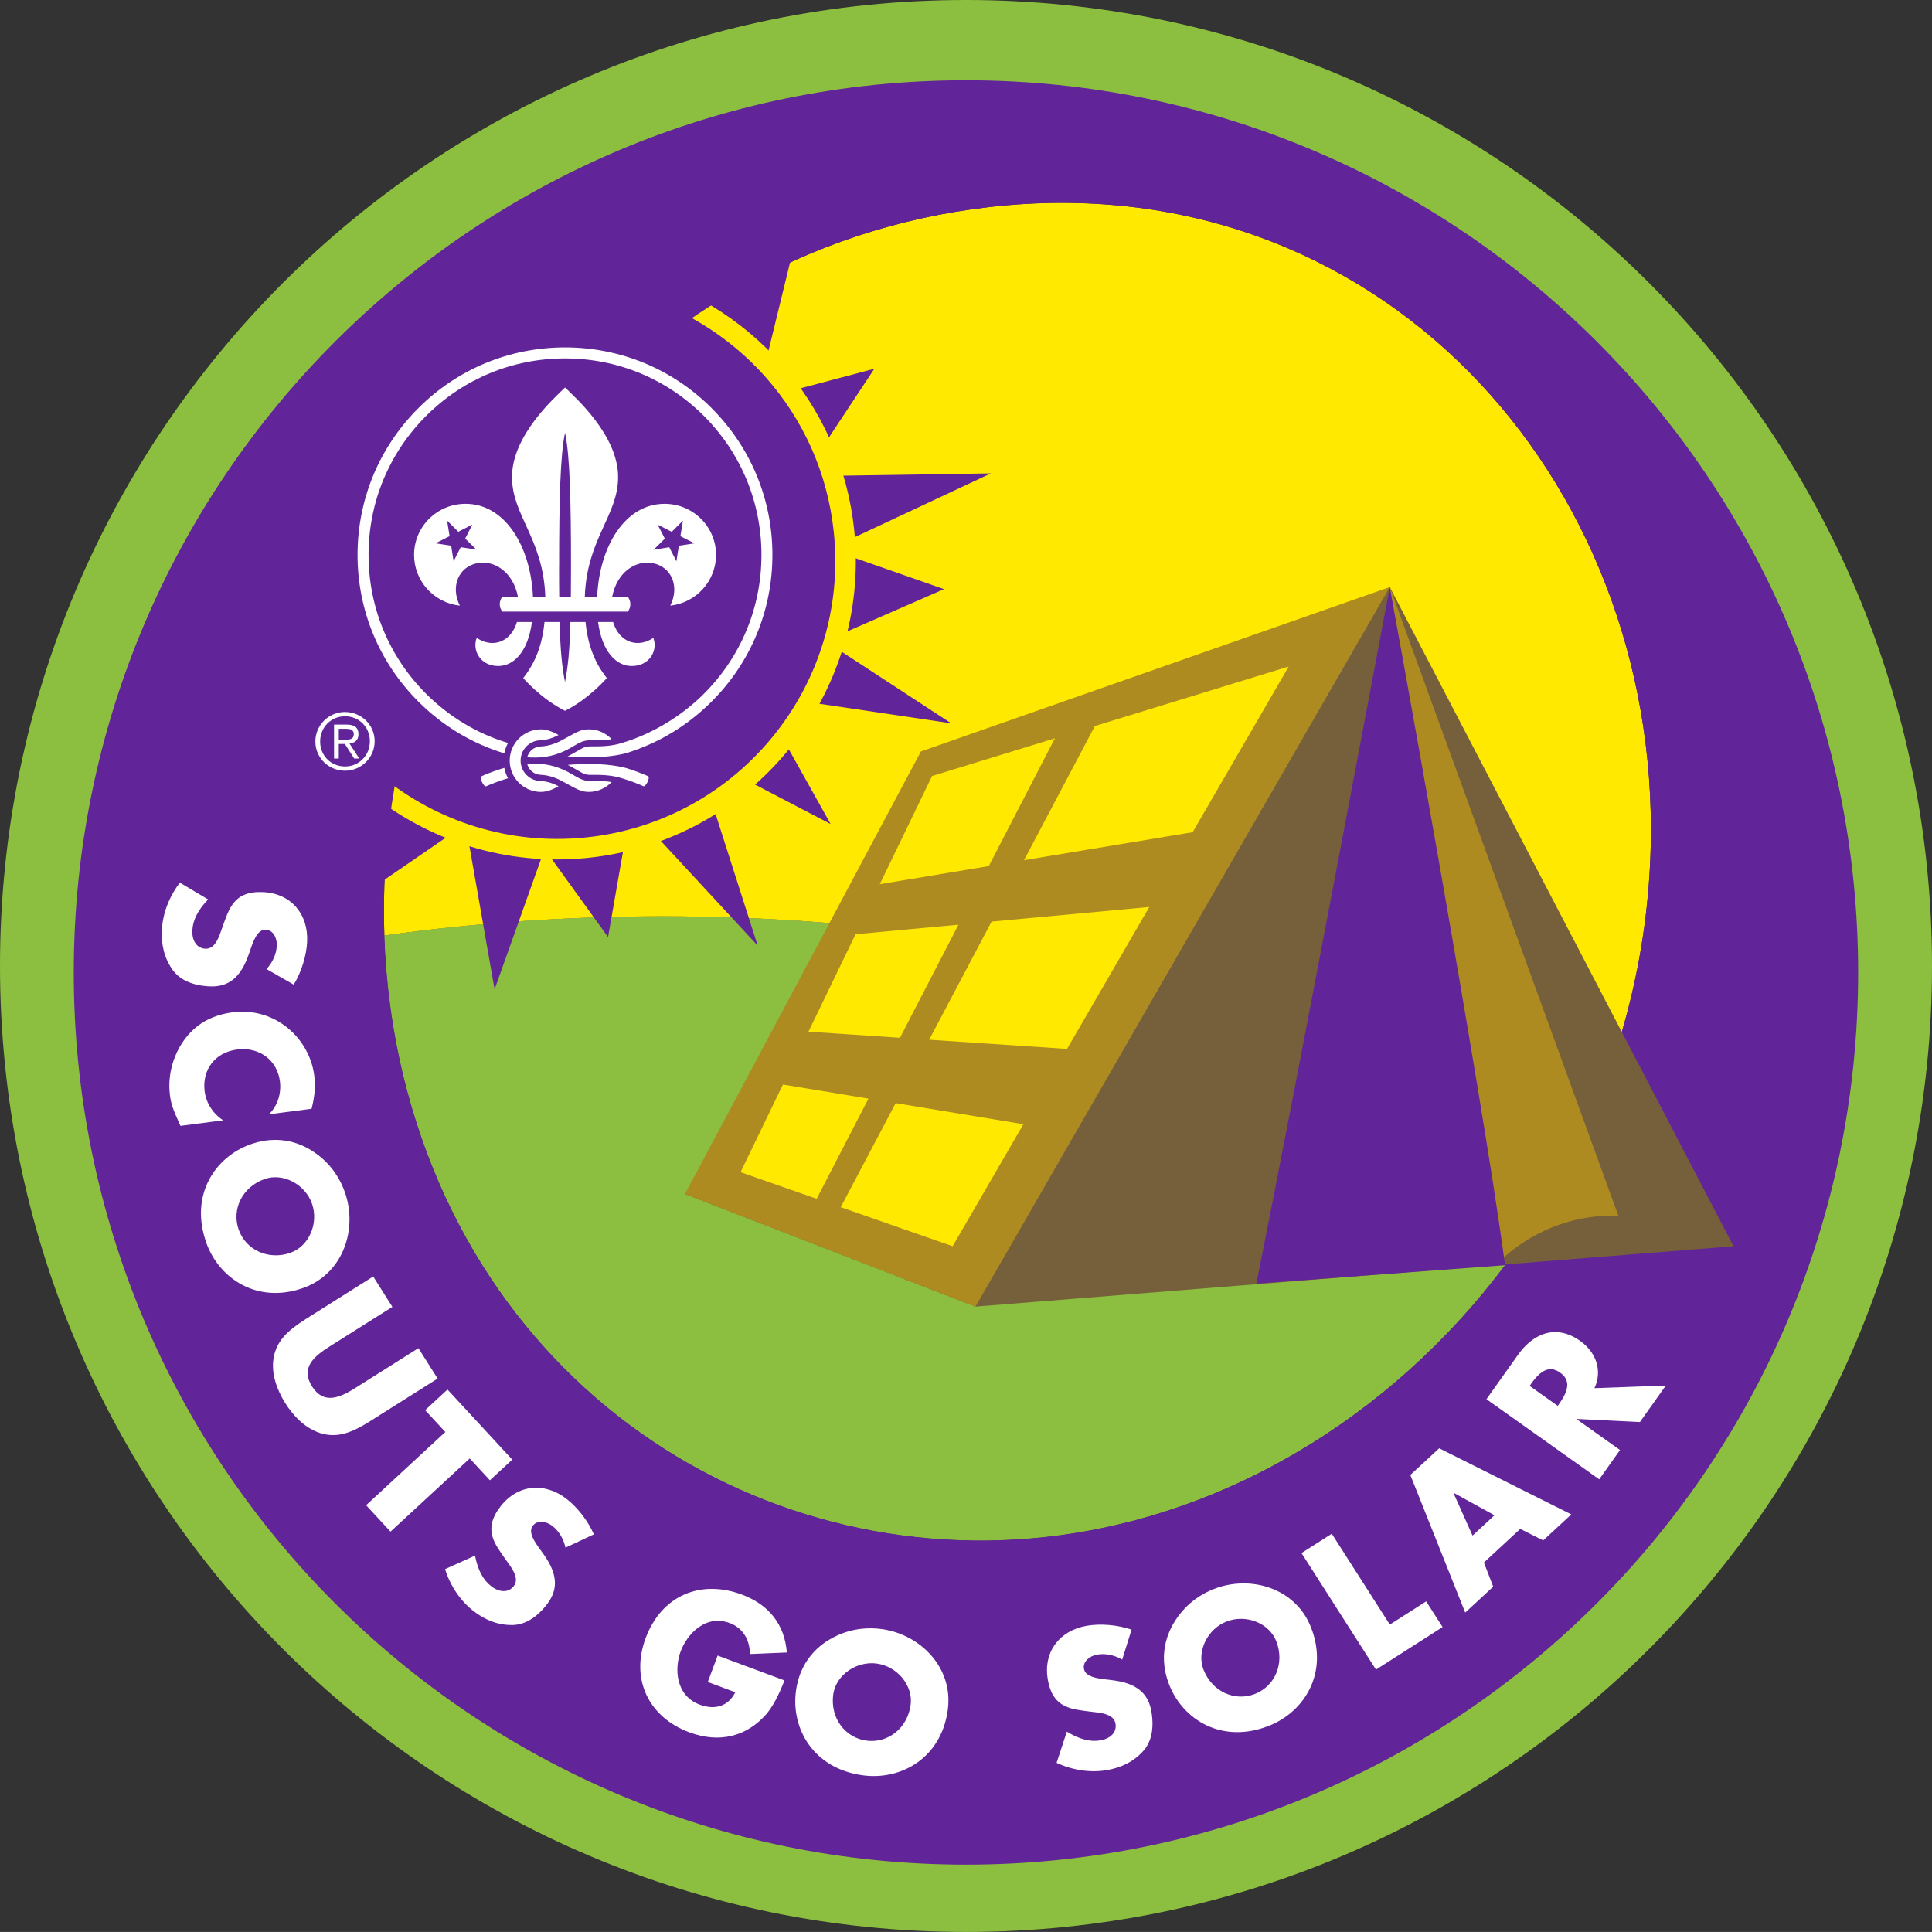 <?xml version="1.0" encoding="UTF-8" standalone="no"?>
<svg
   id="Layer_1"
   version="1.1"
   viewBox="0 0 400.28 400.271"
   width="364.055"
   height="364.046"
   xmlns="http://www.w3.org/2000/svg"
   xmlns:svg="http://www.w3.org/2000/svg">
  <rect x="0" y="0" width="400.28" height="400.271" fill="#333333" stroke="none"/>
  <!-- Generator: Adobe Illustrator 29.4.0, SVG Export Plug-In . SVG Version: 2.1.0 Build 152)  -->
  <defs
     id="defs17">
    <style
       id="style2">
      .st0 {
        fill: #662d91;
      }

      .st1 {
        fill: #8cbf3f;
      }

      .st2, .st3 {
        fill: #ffe900;
      }

      .st4 {
        fill: #543386;
      }

      .st3 {
        stroke: #ffe900;
        stroke-miterlimit: 10;
        stroke-width: 8.5px;
      }

      .st5 {
        fill: url(#linear-gradient);
      }

      .st6 {
        fill: #fff;
      }

      .st7 {
        fill: #76603b;
      }

      .st8 {
        fill: #ae8b21;
      }

      .st9 {
        fill: #622599;
      }
    </style>
    <linearGradient
       id="linear-gradient"
       x1="99.44"
       y1="276.18"
       x2="361.95"
       y2="276.18"
       gradientUnits="userSpaceOnUse"
       gradientTransform="translate(-19.81,-21.67)">
      <stop
         offset=".25"
         stop-color="#8cbf3f"
         id="stop4" />
      <stop
         offset=".38"
         stop-color="#85bb3f"
         id="stop6" />
      <stop
         offset=".56"
         stop-color="#74b23f"
         id="stop8" />
      <stop
         offset=".76"
         stop-color="#57a241"
         id="stop10" />
      <stop
         offset=".99"
         stop-color="#2f8c42"
         id="stop12" />
      <stop
         offset="1"
         stop-color="#2d8b43"
         id="stop14" />
    </linearGradient>
  </defs>
  <path
     class="st0"
     d="m 79.63,193.83 c 0.17,4.85 0.57,9.72 1.23,14.59 0.8,5.96 1.97,11.87 3.54,17.73 18.86,70.4 86.68,105.5 150.08,89 38.34,-9.98 70.53,-37.11 89.26,-71.57 -38.84,-32.26 -107.82,-53.72 -186.46,-53.72 -19.95,0 -39.27,1.39 -57.64,3.98 z"
     id="path19" />
  <path
     class="st5"
     d="m 79.63,193.83 c 0.17,4.85 0.57,9.72 1.23,14.59 0.8,5.96 1.97,11.87 3.54,17.73 18.86,70.4 86.68,105.5 150.08,89 38.34,-9.98 70.53,-37.11 89.26,-71.57 -38.84,-32.26 -107.82,-53.72 -186.46,-53.72 -19.95,0 -39.27,1.39 -57.64,3.98 z"
     id="path21"
     style="fill:url(#linear-gradient)" />
  <g
     id="g27"
     transform="translate(-19.81,-21.67)">
    <path
       class="st2"
       d="M 224.79,64.57 C 149.16,73.22 96.9,141.99 99.44,215.5 c 18.37,-2.59 37.69,-3.98 57.64,-3.98 78.64,0 147.62,21.46 186.46,53.72 1.06,-1.96 2.09,-3.93 3.07,-5.94 9.12,-18.72 14.69,-39.93 15.21,-62.36 1.79,-76.52 -56.8,-141.55 -137.03,-132.38 z"
       id="path23" />
    <path
       class="st1"
       d="m 99.44,215.5 c 0.17,4.85 0.57,9.72 1.23,14.59 0.8,5.96 1.97,11.87 3.54,17.73 18.86,70.4 86.68,105.5 150.08,89 38.34,-9.98 70.53,-37.11 89.26,-71.57 -38.84,-32.26 -107.82,-53.72 -186.46,-53.72 -19.95,0 -39.27,1.39 -57.64,3.98 z"
       id="path25" />
  </g>
  <path
     class="st1"
     d="M 200.13,0 C 89.6,0 0,89.6 0,200.13 c 0,110.53 89.6,200.14 200.14,200.14 110.54,0 200.14,-89.6 200.14,-200.14 C 400.28,89.59 310.67,0 200.13,0 Z m 0,383.28 c -101.15,0 -183.15,-82 -183.15,-183.15 0,-101.15 82,-183.15 183.15,-183.15 101.15,0 183.15,82 183.15,183.15 0,101.15 -82,183.15 -183.15,183.15 z"
     id="path29" />
  <g
     id="g57"
     transform="translate(-19.81,-21.67)">
    <path
       class="st0"
       d="m 161.2,83.5 0.89,-24.27 -13.02,19.85 c 4.2,1.04 8.26,2.53 12.13,4.41 z"
       id="path31" />
    <path
       class="st9"
       d="m 184.01,73.95 -19.26,11.47 c 4.18,2.65 10.38,7.19 13.82,10.81 z"
       id="path33" />
    <path
       class="st9"
       d="m 225.09,119.75 -33.72,0.52 c 2.12,2.55 3.28,8.07 3.63,13.58 l 30.1,-14.1 z"
       id="path35" />
    <path
       class="st9"
       d="m 190.3,114.2 10.66,-16.13 -17.09,4.53 c 1.75,2.44 3.34,5.03 4.73,7.77 0.64,1.26 1.16,2.55 1.71,3.83 z"
       id="path37" />
    <path
       class="st9"
       d="m 215.39,143.73 -20.33,-7.11 c 0.1,5.74 -0.62,11.43 -2.11,16.92 z"
       id="path39" />
    <path
       class="st9"
       d="m 191.91,192.41 -9.72,-17.37 c -2.31,2.96 -4.91,5.71 -7.79,8.22 l 17.51,9.14 z"
       id="path41" />
    <path
       class="st9"
       d="m 187.48,167.17 29.4,4.36 -24.49,-16.01 c -1.24,4.03 -2.86,7.95 -4.92,11.65 z"
       id="path43" />
    <path
       class="st9"
       d="m 155.45,194.53 21.34,23.06 -9.29,-29.04 c -1.76,1.13 -3.58,2.19 -5.49,3.16 -2.15,1.09 -4.35,2 -6.56,2.82 z"
       id="path45" />
    <path
       class="st9"
       d="m 122.28,226.65 10.14,-28.46 c -5.32,-0.21 -10.56,-1.12 -15.61,-2.68 z"
       id="path47" />
    <path
       class="st9"
       d="m 145.79,215.82 3.39,-19.38 c -5.33,1.32 -10.73,1.93 -16.08,1.79 z"
       id="path49" />
    <path
       class="st0"
       d="m 146.46,191.05 c 0.98,-0.22 1.95,-0.41 2.92,-0.68 v -0.25 c 0,0 -2.92,0.93 -2.92,0.93 z"
       id="path51" />
    <path
       class="st9"
       d="m 94.45,207.39 19.01,-13.05 c -5.59,-2.09 -10.87,-4.99 -15.66,-8.66 l -3.35,21.72 z"
       id="path53" />
    <path
       class="st0"
       d="m 79.2,161.97 -17.17,25.76 29.19,-7.8 c -4.15,-4.26 -7.73,-9.21 -10.56,-14.79 -0.51,-1.01 -0.99,-2.06 -1.46,-3.17 z"
       id="path55" />
  </g>
  <path
     class="st3"
     d="m 57.99,114.29 c -0.08,2.58 -0.06,5.18 0.21,7.83 3.25,31.64 31.54,54.64 63.17,51.39 31.64,-3.25 54.64,-31.53 51.39,-63.17 C 170.21,85.51 152.21,66.06 129.3,60.39 L 90.96,82.02 57.99,114.3 Z"
     id="path59" />
  <path
     class="st9"
     d="m 57.99,114.29 c -0.08,2.58 -0.06,5.18 0.21,7.83 3.25,31.64 31.54,54.64 63.17,51.39 31.64,-3.25 54.64,-31.53 51.39,-63.17 C 170.21,85.51 152.21,66.06 129.3,60.39 L 90.96,82.02 57.99,114.3 Z"
     id="path61" />
  <path
     class="st9"
     d="m 200.13,16.63 c -102.09,0 -184.85,82.76 -184.85,184.85 0,102.09 82.76,184.85 184.85,184.85 102.09,0 184.85,-82.76 184.85,-184.85 C 384.98,99.39 302.22,16.63 200.13,16.63 Z M 326.8,237.64 c -0.98,2 -2.01,3.98 -3.07,5.94 -18.73,34.46 -50.91,61.59 -89.26,71.57 -63.41,16.5 -131.22,-18.6 -150.08,-89 -1.57,-5.85 -2.74,-11.77 -3.54,-17.73 -0.65,-4.87 -1.06,-9.74 -1.23,-14.59 C 77.08,120.33 129.34,51.55 204.97,42.9 285.2,33.73 343.79,98.76 342,175.28 c -0.52,22.43 -6.09,43.64 -15.21,62.36 z"
     id="path63" />
  <g
     id="g91"
     transform="translate(-19.81,-21.67)">
    <path
       class="st6"
       d="m 80.66,225.67 -5.63,-3.23 c 1.24,-1.35 2.05,-3.06 2.13,-4.85 0.08,-1.67 -0.84,-3.24 -2.24,-3.3 -1.29,-0.06 -2.18,1.04 -3.11,3.77 -0.49,1.42 -0.93,2.73 -1.55,3.85 -1.46,2.67 -3.55,4.29 -7.04,4.12 -3.53,-0.17 -6.1,-1.35 -7.57,-3.32 -1.82,-2.48 -2.45,-5.37 -2.31,-8.29 0.17,-3.53 1.55,-7.04 3.74,-9.87 l 5.85,3.47 c -2.2,2.29 -3.17,4.34 -3.27,6.43 -0.1,2.13 0.93,3.7 2.71,3.78 2.13,0.1 2.91,-2.76 3.48,-4.36 1.39,-3.74 2.26,-7.66 8.45,-7.37 5.85,0.27 9.41,4.59 9.14,10.28 -0.13,2.85 -1.17,6.26 -2.77,8.89 z"
       id="path65" />
    <path
       class="st6"
       d="m 75.51,252.55 c 1.81,-1.73 2.62,-4.33 2.29,-6.89 -0.57,-4.37 -4.3,-7.14 -8.86,-6.55 -4.64,0.6 -7.3,4.25 -6.73,8.69 0.31,2.37 1.71,4.61 3.84,5.98 l -8.86,1.15 c -1.66,-3.66 -1.94,-4.62 -2.17,-6.35 -0.7,-5.39 1.58,-11.13 5.76,-14.36 1.95,-1.48 4.36,-2.44 7.18,-2.81 8.86,-1.15 15.95,5.36 16.95,13.05 0.31,2.37 0.06,4.59 -0.55,6.93 l -8.86,1.15 z"
       id="path67" />
    <path
       class="st6"
       d="m 62.52,279.04 c -3.45,-9.79 1.86,-17.7 9.24,-20.3 7.1,-2.5 12.02,0.84 13.53,1.92 3.46,2.49 5.13,5.64 5.97,8.01 2.71,7.67 -0.36,16.93 -8.64,19.85 -9.46,3.34 -17.43,-1.87 -20.11,-9.47 z m 17.49,2.17 c 3.8,-1.34 5.88,-6.06 4.43,-10.18 -1.39,-3.94 -5.94,-6.45 -9.81,-5.08 -4.62,1.63 -6.86,6.25 -5.37,10.48 1.52,4.3 6.24,6.38 10.76,4.79 z"
       id="path69" />
    <path
       class="st6"
       d="m 101.1,292.44 -12.98,8.19 c -3.12,1.97 -6.14,4.37 -3.66,8.29 2.43,3.86 5.85,2.29 9.03,0.28 l 13.01,-8.21 3.98,6.3 -13.91,8.78 c -2.8,1.76 -4.82,2.68 -6.94,2.89 -3.72,0.37 -7.67,-1.76 -10.7,-6.55 -1.6,-2.54 -3.12,-6.16 -2.37,-9.74 0.68,-3.12 2.58,-5.17 6.66,-7.75 l 13.91,-8.78 3.98,6.3 z"
       id="path71" />
    <path
       class="st6"
       d="m 125.94,324.08 -4.63,4.28 -4.18,-4.52 -16.41,15.16 -5.06,-5.47 16.41,-15.17 -4.18,-4.52 4.63,-4.28 13.41,14.51 z"
       id="path73" />
    <path
       class="st6"
       d="m 142.85,339.56 -5.88,2.76 c -0.39,-1.79 -1.33,-3.43 -2.75,-4.52 -1.32,-1.02 -3.13,-1.17 -3.99,-0.06 -0.79,1.02 -0.4,2.38 1.31,4.71 0.89,1.21 1.71,2.33 2.26,3.48 1.35,2.73 1.47,5.36 -0.67,8.13 -2.16,2.8 -4.61,4.22 -7.06,4.29 -3.08,0.07 -5.8,-1.07 -8.11,-2.86 -2.8,-2.16 -4.88,-5.31 -5.94,-8.72 l 6.2,-2.8 c 0.62,3.12 1.73,5.09 3.39,6.36 1.68,1.3 3.56,1.36 4.65,-0.05 1.3,-1.68 -0.59,-3.96 -1.58,-5.35 -2.26,-3.29 -4.97,-6.24 -1.18,-11.14 3.58,-4.63 9.16,-5.07 13.67,-1.59 2.25,1.74 4.46,4.55 5.68,7.37 z"
       id="path75" />
    <path
       class="st6"
       d="m 182.84,364.04 -7.66,0.32 c -0.03,-3.09 -1.55,-5.44 -4.22,-6.43 -4.92,-1.83 -8.78,2.25 -10.13,5.88 -1.32,3.56 -1.06,9.17 3.96,11.04 3.28,1.22 6,0.21 7.36,-2.57 l -5.7,-2.12 2.04,-5.48 13.85,5.15 c -1.27,3.3 -2.58,5.65 -3.85,7.08 -3.91,4.42 -9.5,6.04 -15.87,3.67 -8.37,-3.11 -12.23,-10.95 -9.05,-19.5 3.28,-8.83 11.36,-12.24 19.94,-9.04 5.52,2.05 8.87,6.13 9.32,12.02 z"
       id="path77" />
    <path
       class="st6"
       d="m 198.59,389.49 c -10.28,-1.38 -14.91,-9.71 -13.87,-17.47 1,-7.46 6.22,-10.32 7.87,-11.17 3.79,-1.94 7.36,-2 9.85,-1.67 8.06,1.08 14.91,8.02 13.74,16.72 -1.33,9.94 -9.6,14.66 -17.58,13.59 z m 9.89,-14.58 c 0.54,-3.99 -2.72,-8 -7.05,-8.58 -4.14,-0.56 -8.44,2.35 -8.99,6.42 -0.65,4.86 2.44,8.95 6.88,9.55 4.52,0.61 8.52,-2.65 9.16,-7.39 z"
       id="path79" />
    <path
       class="st6"
       d="m 254.25,359.31 -1.94,6.2 c -1.59,-0.92 -3.43,-1.34 -5.19,-1.03 -1.65,0.28 -2.98,1.52 -2.74,2.9 0.22,1.27 1.49,1.9 4.35,2.22 1.49,0.17 2.87,0.32 4.09,0.68 2.92,0.85 4.95,2.54 5.54,5.98 0.6,3.48 0,6.25 -1.61,8.1 -2.03,2.32 -4.71,3.55 -7.59,4.05 -3.48,0.6 -7.21,0 -10.44,-1.51 l 2.12,-6.46 c 2.71,1.65 4.92,2.16 6.98,1.8 2.1,-0.36 3.41,-1.71 3.1,-3.47 -0.36,-2.1 -3.32,-2.24 -5.01,-2.45 -3.95,-0.55 -7.96,-0.55 -9.01,-6.66 -1,-5.77 2.45,-10.18 8.06,-11.15 2.81,-0.49 6.36,-0.21 9.27,0.79 z"
       id="path81" />
    <path
       class="st6"
       d="m 282.69,379.24 c -9.65,3.8 -17.76,-1.21 -20.63,-8.49 -2.76,-7 0.4,-12.04 1.42,-13.59 2.36,-3.54 5.45,-5.34 7.79,-6.26 7.57,-2.98 16.93,-0.26 20.15,7.91 3.68,9.33 -1.24,17.48 -8.73,20.43 z m 1.54,-17.55 c -1.48,-3.75 -6.27,-5.66 -10.34,-4.05 -3.89,1.53 -6.23,6.17 -4.72,9.99 1.8,4.56 6.49,6.63 10.67,4.99 4.24,-1.67 6.15,-6.47 4.39,-10.92 z"
       id="path83" />
    <path
       class="st6"
       d="m 295.73,339.43 12.03,18.83 7.53,-4.81 3.4,5.32 -13.8,8.82 -15.43,-24.15 6.28,-4.01 z"
       id="path85" />
    <path
       class="st6"
       d="m 317.98,321.73 27.38,13.7 -5.83,5.39 -4.75,-2.39 -7.53,6.97 1.93,5 -5.8,5.37 -11.37,-28.51 5.97,-5.52 z m 6.91,18.09 4.55,-4.21 -8.42,-4.63 -0.06,0.05 3.93,8.78 z"
       id="path87" />
    <path
       class="st6"
       d="m 334.29,302.4 c 3.32,-4.68 8.06,-6.35 12.89,-2.92 3.38,2.4 4.65,6.24 2.97,9.8 l 14.79,-0.54 -5.37,7.56 -13.06,-0.65 -0.04,0.06 8.98,6.38 -4.31,6.07 -23.36,-16.6 6.52,-9.17 z m 8.26,10.54 0.37,-0.53 c 2.11,-2.97 2.11,-4.94 0.13,-6.34 -1.98,-1.41 -3.81,-0.8 -5.95,2.21 l -0.37,0.53 5.82,4.14 z"
       id="path89" />
  </g>
  <g
     id="g119"
     transform="translate(-19.81,-21.67)">
    <g
       id="g99">
      <polygon
         class="st7"
         points="161.72,269.05 221.91,292.38 263.76,289.04 378.97,279.87 307.75,143.3 "
         id="polygon93" />
      <path
         class="st8"
         d="m 307.75,143.3 47.38,130.32 c 0,0 -13.71,-1.6 -25.5,10.18 -20.78,-16.12 -21.88,-35.57 -21.88,-35.57 z"
         id="path95" />
      <path
         class="st9"
         d="m 307.75,143.3 c -0.36,1.97 -18.57,99.1 -27.64,144.32 l 51.52,-3.82 C 326.86,247.61 307.75,143.3 307.75,143.3 Z"
         id="path97" />
    </g>
    <g
       id="g117">
      <polygon
         class="st8"
         points="210.61,177.36 161.72,269.05 221.91,292.38 307.75,143.3 "
         id="polygon101" />
      <g
         id="g115">
        <polygon
           class="st2"
           points="202.09,204.86 212.92,182.45 238.37,174.63 224.67,201.11 "
           id="polygon103" />
        <polygon
           class="st2"
           points="231.97,199.89 246.65,172.09 286.81,159.76 266.91,194.09 "
           id="polygon105" />
        <polygon
           class="st2"
           points="187.31,235.41 197.07,215.23 218.39,213.25 206.27,236.68 "
           id="polygon107" />
        <polygon
           class="st2"
           points="212.32,237.08 225.25,212.61 257.93,209.58 240.88,238.99 "
           id="polygon109" />
        <polygon
           class="st2"
           points="173.24,264.53 182.02,246.37 199.74,249.29 189.01,270.04 "
           id="polygon111" />
        <polygon
           class="st2"
           points="194,271.78 205.38,250.22 231.84,254.59 217.18,279.87 "
           id="polygon113" />
      </g>
    </g>
  </g>
  <path
     class="st6"
     d="m 71.48,147.52 c 3.34,0 6.14,2.62 6.14,6.05 0,3.43 -2.8,6.11 -6.14,6.11 -3.34,0 -6.14,-2.62 -6.14,-6.05 0,-3.43 2.8,-6.12 6.14,-6.12 z m 0,11.28 c 2.86,0 5.15,-2.25 5.15,-5.23 0,-2.98 -2.29,-5.17 -5.15,-5.17 -2.86,0 -5.15,2.24 -5.15,5.23 0,2.99 2.29,5.17 5.15,5.17 z m -2.27,-8.68 h 2.58 c 1.68,0 2.48,0.62 2.48,2.02 0,1.26 -0.81,1.8 -1.86,1.91 l 2.03,3.11 h -1.06 l -1.93,-3.03 h -1.26 v 3.03 h -0.98 v -7.05 z m 0.98,3.14 h 1.21 c 0.98,0 1.9,-0.05 1.9,-1.16 0,-0.98 -0.84,-1.1 -1.59,-1.1 h -1.52 z"
     id="path121" />
  <g
     id="g127"
     transform="translate(-19.81,-21.67)">
    <path
       class="st4"
       d="M 136.14,138.63"
       id="path123" />
    <path
       class="st6"
       d="m 118.57,153.83 c 1.4,0.93 2.99,1.31 4.51,0.89 1.88,-0.52 3.21,-2.1 3.83,-4.18 h 3.11 c -0.84,6.26 -3.82,9.12 -6.98,9.12 -3.65,0 -5.46,-3.16 -4.47,-5.83 z m 26.96,8.32 c -2.61,-3.3 -3.95,-7 -4.41,-11.61 h -3.13 c -0.16,5.96 -0.49,9.19 -1.12,12.44 -0.63,-3.25 -0.96,-6.48 -1.12,-12.44 h -3.13 c -0.46,4.61 -1.8,8.31 -4.41,11.61 0,0 3.63,4.27 8.66,6.79 5.03,-2.52 8.66,-6.79 8.66,-6.79 z m 5.17,-2.49 c 3.65,0 5.46,-3.16 4.47,-5.83 -1.4,0.93 -2.99,1.31 -4.51,0.89 -1.88,-0.52 -3.21,-2.1 -3.83,-4.18 h -3.11 c 0.84,6.26 3.82,9.12 6.98,9.12 z m -35.62,-12.51 c -5.33,-0.58 -9.48,-5.07 -9.48,-10.52 0,-5.84 4.77,-10.58 10.66,-10.58 8.17,0 13.51,8.79 13.97,19.27 h 2.56 c -0.42,-12.09 -6.9,-16.8 -6.9,-24.82 0,-8.68 8.92,-16.5 10.99,-18.55 2.07,2.05 10.99,9.87 10.99,18.55 0,8.02 -6.48,12.73 -6.9,24.82 h 2.56 c 0.46,-10.48 5.8,-19.27 13.97,-19.27 5.89,0 10.66,4.74 10.66,10.58 0,5.45 -4.15,9.94 -9.48,10.52 1.98,-3.97 0.27,-8.03 -3.61,-8.8 -3.42,-0.68 -7.41,1.71 -8.43,6.97 h 3.24 c 0.32,0.42 0.53,0.94 0.53,1.53 0,0.59 -0.21,1.11 -0.53,1.53 h -26 c -0.32,-0.42 -0.53,-0.94 -0.53,-1.53 0,-0.59 0.21,-1.11 0.53,-1.53 h 3.24 c -1.02,-5.27 -5.01,-7.65 -8.43,-6.97 -3.88,0.77 -5.59,4.83 -3.61,8.8 z m 42.48,-13.89 -2.33,2.3 3.24,-0.51 1.48,2.91 0.51,-3.22 3.24,-0.5 -2.92,-1.48 0.52,-3.22 -2.32,2.31 -2.92,-1.49 1.49,2.9 z m -21.92,5.83 c 0,2.32 0,4.38 0.03,6.24 h 2.41 c 0.02,-1.86 0.03,-3.92 0.03,-6.24 0,-13.94 -0.24,-23.11 -1.23,-27.76 -0.99,4.65 -1.23,13.82 -1.23,27.76 z m -20.36,-4.05 3.24,0.51 -2.33,-2.3 1.49,-2.9 -2.92,1.49 -2.32,-2.31 0.52,3.22 -2.92,1.48 3.24,0.5 0.51,3.22 1.48,-2.91 z m 12.39,44.22 c 0,-2.29 1.83,-4.16 4.11,-4.22 1.41,-0.06 2.71,-0.53 3.76,-1.09 -1.1,-0.61 -2.35,-1.17 -3.65,-1.17 -3.57,0 -6.48,2.91 -6.48,6.48 0,3.57 2.91,6.48 6.48,6.48 1.29,0 2.55,-0.56 3.65,-1.17 -1.05,-0.57 -2.35,-1.03 -3.76,-1.09 -2.28,-0.06 -4.11,-1.93 -4.11,-4.22 z m 1.37,-0.69 c 0.45,0.03 1,0.05 1.69,0.05 2.71,0 5.24,-0.75 7.75,-2.27 2.35,-1.42 2.69,-1.31 4.72,-1.31 1.03,0 2.17,-0.03 3.33,-0.22 -1.18,-1.25 -2.84,-2.04 -4.7,-2.04 -1.86,0 -2.54,0.62 -5.68,2.29 -1.31,0.71 -2.86,1.2 -4.33,1.25 -1.35,0.05 -2.49,1.01 -2.78,2.25 z m 9.44,3.6 c -2.51,-1.52 -5.04,-2.27 -7.75,-2.27 -0.7,0 -1.24,0.02 -1.69,0.05 0.29,1.24 1.43,2.2 2.78,2.25 1.48,0.05 3.02,0.54 4.33,1.25 3.14,1.67 3.91,2.29 5.68,2.29 1.77,0 3.51,-0.79 4.7,-2.04 -1.16,-0.19 -2.3,-0.22 -3.33,-0.22 -2.02,0 -2.37,0.11 -4.72,-1.31 z m 28.78,-75.93 c -8.12,-8.12 -18.91,-12.59 -30.39,-12.59 -11.48,0 -22.27,4.47 -30.39,12.59 -8.12,8.12 -12.59,18.91 -12.59,30.39 0,11.48 4.47,22.27 12.59,30.39 5.06,5.06 11.15,8.7 17.81,10.73 0.15,-0.76 0.41,-1.48 0.77,-2.15 -6.34,-1.91 -12.15,-5.37 -16.97,-10.19 -7.69,-7.69 -11.92,-17.91 -11.92,-28.78 0,-10.87 4.23,-21.09 11.92,-28.78 7.69,-7.69 17.91,-11.92 28.78,-11.92 10.87,0 21.09,4.23 28.78,11.92 7.69,7.69 11.92,17.91 11.92,28.78 0,10.87 -4.23,21.09 -11.92,28.78 -4.75,4.75 -10.82,8.31 -16.7,10.1 -0.82,0.25 -2.36,0.81 -5.76,0.8 -0.97,0 -1.68,-0.05 -2.23,0.17 -0.78,0.25 -2.47,1.41 -3.55,1.89 1.08,0.14 3.13,0.19 5.08,0.17 4.28,0.02 7.17,-0.86 7.17,-0.86 6.57,-2.04 12.59,-5.66 17.59,-10.66 8.12,-8.12 12.59,-18.91 12.59,-30.39 0,-11.48 -4.47,-22.27 -12.59,-30.39 z m -47.7,76.28 c -0.47,0.41 0.54,2.27 0.98,2.05 0.79,-0.37 2.88,-1.18 4.52,-1.66 -0.36,-0.68 -0.62,-1.39 -0.77,-2.15 -0.63,0.18 -3.34,1.06 -4.72,1.75 z m 34.45,-0.07 c -1.41,-0.61 -2.86,-1.15 -4.33,-1.61 0,0 -2.9,-0.88 -7.17,-0.86 -1.95,-0.02 -4,0.04 -5.08,0.17 1.08,0.48 2.77,1.64 3.55,1.89 0.54,0.22 1.26,0.17 2.23,0.17 3.39,-0.01 4.94,0.55 5.76,0.8 1.37,0.42 2.75,0.93 4.13,1.54 0.45,0.23 1.55,-1.8 0.93,-2.09 z"
       id="path125" />
  </g>
</svg>

